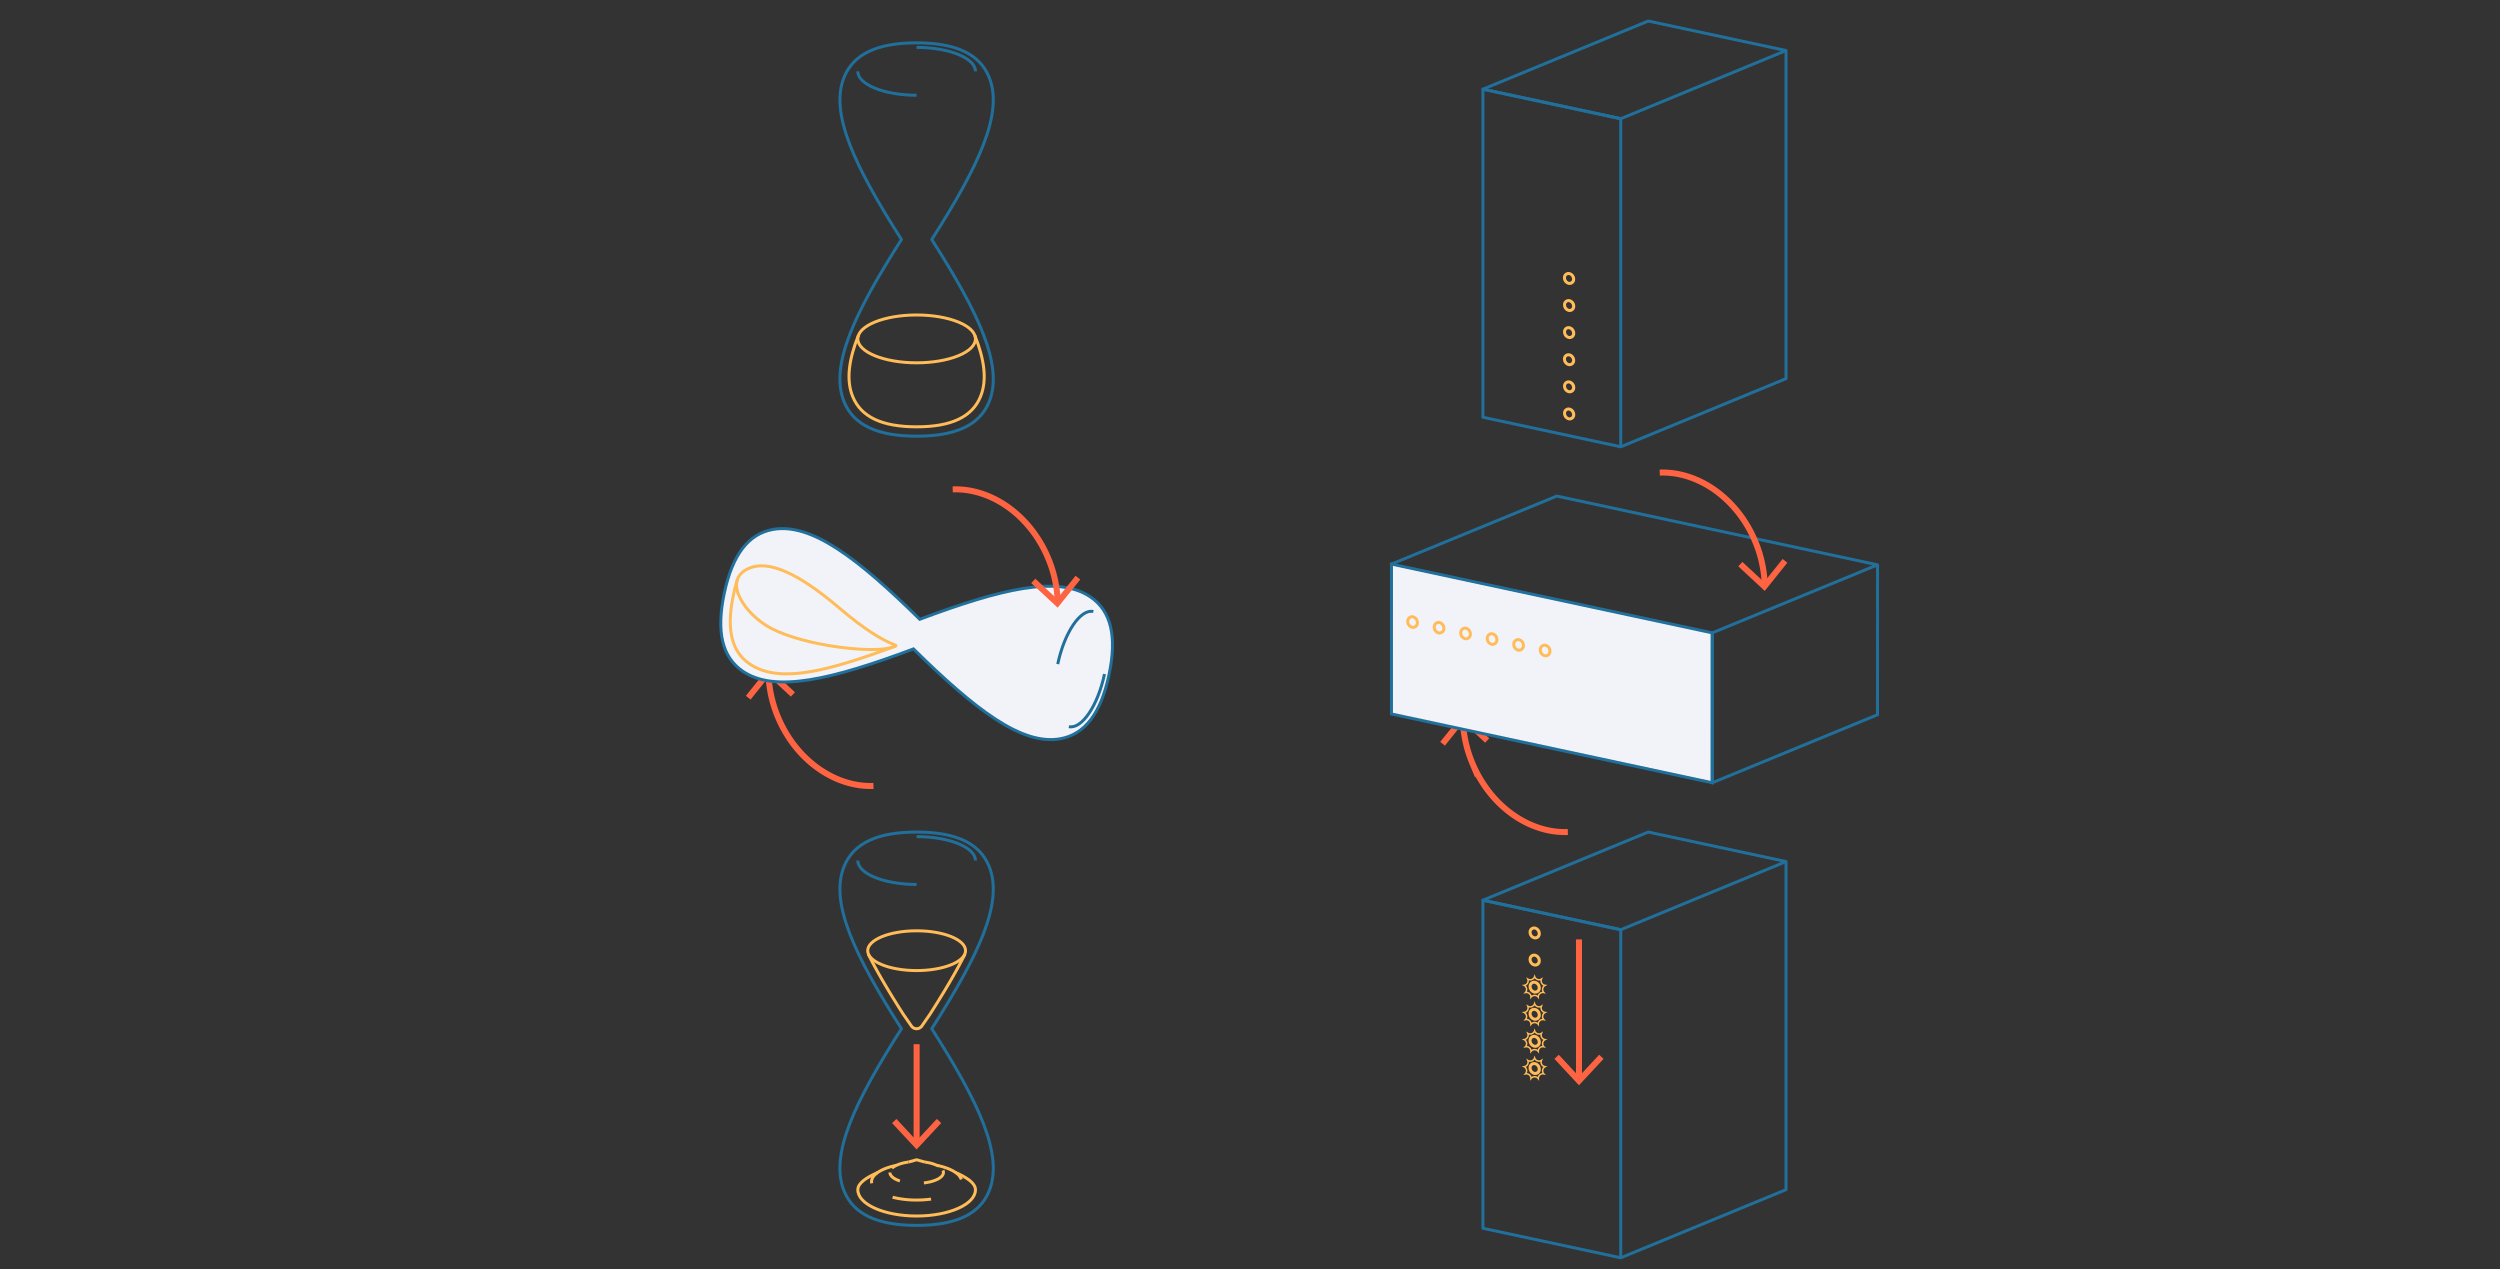 <svg xmlns="http://www.w3.org/2000/svg" viewBox="0 0 1663.12 844.44"><rect x="0" y="0" width="1663.12" height="844.44" fill="#333333" stroke="none"/><defs><style>.cls-1,.cls-3,.cls-6,.cls-7{fill:none;}.cls-1{stroke:#ff6442;stroke-width:4px;}.cls-1,.cls-5,.cls-6{stroke-miterlimit:10;}.cls-2{fill:#ff6442;}.cls-3,.cls-5{stroke:#216f9b;}.cls-3,.cls-7{stroke-linejoin:round;}.cls-3,.cls-5,.cls-7{stroke-width:2px;}.cls-4{fill:#ffbc58;}.cls-5{fill:#f1f3f9;}.cls-6,.cls-7{stroke:#ffbc58;}</style></defs><g id="silitim"><path class="cls-1" d="M1043,553.49c-25.39,1-51.54-16.94-63.57-45.92a81.19,81.19,0,0,1-6.26-28.43"/><polygon class="cls-2" points="990.72 491.15 988 494.08 973.55 480.66 961.22 496.05 958.1 493.54 973.12 474.8 990.72 491.15"/><polygon class="cls-3" points="986.52 59.33 1078.2 78.97 1078.2 297.22 986.52 277.58 986.52 59.33"/><path class="cls-4" d="M1043.43,273.13a1.84,1.84,0,0,1,.39,0,2.81,2.81,0,0,1,2,2.69,1.69,1.69,0,0,1-2,1.82,2.81,2.81,0,0,1-2-2.69,1.7,1.7,0,0,1,1.66-1.86m0-2a3.68,3.68,0,0,0-3.66,3.86,4.77,4.77,0,0,0,3.63,4.64,3.72,3.72,0,0,0,.81.09,3.69,3.69,0,0,0,3.66-3.86,4.79,4.79,0,0,0-3.63-4.65,4.45,4.45,0,0,0-.81-.08Z"/><path class="cls-4" d="M1043.43,255.09a1.84,1.84,0,0,1,.39,0,2.82,2.82,0,0,1,2,2.7,1.69,1.69,0,0,1-2,1.81,2.81,2.81,0,0,1-2-2.69,1.7,1.7,0,0,1,1.66-1.86m0-2a3.68,3.68,0,0,0-3.66,3.86,4.78,4.78,0,0,0,3.63,4.65,4.45,4.45,0,0,0,.81.08,3.68,3.68,0,0,0,3.66-3.85,4.77,4.77,0,0,0-3.63-4.65,3.72,3.72,0,0,0-.81-.09Z"/><path class="cls-4" d="M1043.43,237.05a1.89,1.89,0,0,1,.39,0,2.81,2.81,0,0,1,2,2.69,1.71,1.71,0,0,1-1.66,1.86,1.74,1.74,0,0,1-.39-.05,2.81,2.81,0,0,1-2-2.69,1.7,1.7,0,0,1,1.66-1.86m0-2a3.68,3.68,0,0,0-3.66,3.86,4.77,4.77,0,0,0,3.63,4.65,3.72,3.72,0,0,0,.81.09,3.69,3.69,0,0,0,3.66-3.86,4.77,4.77,0,0,0-3.63-4.65,3.72,3.72,0,0,0-.81-.09Z"/><path class="cls-4" d="M1043.43,219a1.84,1.84,0,0,1,.39,0,2.81,2.81,0,0,1,2,2.69,1.69,1.69,0,0,1-2,1.82,2.82,2.82,0,0,1-2-2.7,1.7,1.7,0,0,1,1.66-1.85m0-2a3.67,3.67,0,0,0-3.66,3.85,4.77,4.77,0,0,0,3.63,4.65,3.72,3.72,0,0,0,.81.09,3.69,3.69,0,0,0,3.66-3.86,4.78,4.78,0,0,0-3.63-4.65,3.71,3.71,0,0,0-.81-.08Z"/><path class="cls-4" d="M1043.43,201a1.84,1.84,0,0,1,.39,0,2.81,2.81,0,0,1,2,2.69,1.69,1.69,0,0,1-2,1.82,2.81,2.81,0,0,1-2-2.69,1.7,1.7,0,0,1,1.66-1.86m0-2a3.68,3.68,0,0,0-3.66,3.86,4.79,4.79,0,0,0,3.63,4.65,4.45,4.45,0,0,0,.81.08,3.69,3.69,0,0,0,3.66-3.86,4.77,4.77,0,0,0-3.63-4.64,3.72,3.72,0,0,0-.81-.09Z"/><path class="cls-4" d="M1043.43,182.94a1.84,1.84,0,0,1,.39,0,2.83,2.83,0,0,1,2,2.7,1.72,1.72,0,0,1-1.66,1.86,1.74,1.74,0,0,1-.39,0,2.81,2.81,0,0,1-2-2.69,1.7,1.7,0,0,1,1.66-1.86m0-2a3.68,3.68,0,0,0-3.66,3.86,4.77,4.77,0,0,0,3.63,4.65,3.72,3.72,0,0,0,.81.09,3.69,3.69,0,0,0,3.66-3.86,4.77,4.77,0,0,0-3.63-4.65,3.72,3.72,0,0,0-.81-.09Z"/><polyline class="cls-3" points="1188.15 33.63 1078.2 78.97 986.52 59.33 1096.48 14 1188.15 33.63 1188.15 251.88 1078.2 297.22"/><polygon class="cls-5" points="1139.06 520.73 1139.08 421.01 925.68 375.26 925.66 474.98 1139.06 520.73"/><path class="cls-4" d="M939.37,411.31a2,2,0,0,1,.41,0,3,3,0,0,1,2.12,3,2,2,0,0,1-1.88,2.07,2,2,0,0,1-.41-.05,3,3,0,0,1-2.12-3,2,2,0,0,1,1.88-2.06m0-2h0a4,4,0,0,0-3.88,4,5,5,0,0,0,3.7,5,3.88,3.88,0,0,0,4.71-3.91,5,5,0,0,0-3.7-5,4.67,4.67,0,0,0-.83-.08Z"/><path class="cls-4" d="M957,415.09a2,2,0,0,1,.42,0,3,3,0,0,1,2.12,3,2,2,0,0,1-1.88,2.07,2.09,2.09,0,0,1-.42-.05,3,3,0,0,1-2.11-3,2,2,0,0,1,1.87-2.06m0-2h0a4,4,0,0,0-3.87,4,5,5,0,0,0,3.7,5,3.84,3.84,0,0,0,.83.09,4,4,0,0,0,3.88-4,5,5,0,0,0-3.7-5,4,4,0,0,0-.84-.09Z"/><path class="cls-4" d="M974.64,418.87a2.06,2.06,0,0,1,.42,0,3,3,0,0,1,2.11,3A2,2,0,0,1,975.3,424a2,2,0,0,1-.42-.05,3,3,0,0,1-2.12-3,2,2,0,0,1,1.88-2.07m0-2h0a4,4,0,0,0-3.88,4,5,5,0,0,0,3.7,5,4,4,0,0,0,.84.09,4,4,0,0,0,3.87-4,5,5,0,0,0-3.7-5,3.84,3.84,0,0,0-.83-.09Z"/><path class="cls-4" d="M992.28,422.65a2,2,0,0,1,.41,0,3,3,0,0,1,2.12,3,1.91,1.91,0,0,1-2.29,2,3,3,0,0,1-2.12-3,2,2,0,0,1,1.88-2.07m0-2h0a4,4,0,0,0-3.88,4,5,5,0,0,0,3.7,5,3.91,3.91,0,0,0,.83.09,4,4,0,0,0,3.88-4,5,5,0,0,0-3.7-5,4,4,0,0,0-.83-.09Z"/><path class="cls-4" d="M1009.91,426.43a2,2,0,0,1,.42.05,3,3,0,0,1,2.12,3,2,2,0,0,1-1.88,2.07,2.06,2.06,0,0,1-.42,0,3,3,0,0,1-2.11-3,2,2,0,0,1,1.87-2.07m0-2h0a4,4,0,0,0-3.87,4,5,5,0,0,0,3.69,5,4,4,0,0,0,.84.09,4,4,0,0,0,3.87-4,5,5,0,0,0-3.69-5,4,4,0,0,0-.84-.09Z"/><path class="cls-4" d="M1027.55,430.21a2,2,0,0,1,.41.05,3,3,0,0,1,2.12,3,1.91,1.91,0,0,1-2.29,2,3,3,0,0,1-2.12-3,2,2,0,0,1,1.88-2.07m0-2h0a4,4,0,0,0-3.88,4,5,5,0,0,0,3.7,5,3.88,3.88,0,0,0,4.71-3.91,5,5,0,0,0-3.7-5,3.84,3.84,0,0,0-.83-.09Z"/><polyline class="cls-3" points="1249.02 375.76 1139.08 421.01 1139.06 520.73 1249 475.48 1249.02 375.76 1035.62 330.01 925.68 375.26"/><polygon class="cls-3" points="1078.2 836.74 986.52 817.11 986.52 598.86 1078.2 618.49 1078.2 836.74"/><path class="cls-4" d="M1020.51,618.35a1.81,1.81,0,0,1,.39,0,2.81,2.81,0,0,1,2.05,2.69,1.7,1.7,0,0,1-1.66,1.86,1.78,1.78,0,0,1-.39,0,2.83,2.83,0,0,1-2-2.7,1.72,1.72,0,0,1,1.66-1.86m0-2a3.68,3.68,0,0,0-3.66,3.86,4.77,4.77,0,0,0,3.63,4.65,3.72,3.72,0,0,0,.81.09,3.68,3.68,0,0,0,3.66-3.86,4.77,4.77,0,0,0-3.63-4.65,3.72,3.72,0,0,0-.81-.09Z"/><path class="cls-4" d="M1020.51,636.39a2.72,2.72,0,0,1,.39,0,2.83,2.83,0,0,1,2.05,2.7,1.71,1.71,0,0,1-1.66,1.86,1.81,1.81,0,0,1-.39,0,2.81,2.81,0,0,1-2-2.69,1.71,1.71,0,0,1,1.66-1.86m0-2a3.68,3.68,0,0,0-3.66,3.86,4.77,4.77,0,0,0,3.63,4.65,3.72,3.72,0,0,0,.81.09,3.68,3.68,0,0,0,3.66-3.86,4.77,4.77,0,0,0-3.63-4.65,3.72,3.72,0,0,0-.81-.09Z"/><path class="cls-4" d="M1020.51,654.43a1.78,1.78,0,0,1,.39,0,2.81,2.81,0,0,1,2.05,2.69,1.7,1.7,0,0,1-1.66,1.86,1.78,1.78,0,0,1-.39,0,2.81,2.81,0,0,1-2-2.69,1.71,1.71,0,0,1,1.66-1.86m0-2a3.68,3.68,0,0,0-3.66,3.86,4.79,4.79,0,0,0,3.63,4.65,4.45,4.45,0,0,0,.81.08,3.68,3.68,0,0,0,3.66-3.86,4.77,4.77,0,0,0-3.63-4.64,3.72,3.72,0,0,0-.81-.09Z"/><path class="cls-4" d="M1020.51,672.47a1.78,1.78,0,0,1,.39,0,2.81,2.81,0,0,1,2.05,2.69,1.7,1.7,0,0,1-1.66,1.86,1.78,1.78,0,0,1-.39,0,2.82,2.82,0,0,1-2-2.7,1.71,1.71,0,0,1,1.66-1.85m0-2a3.67,3.67,0,0,0-3.66,3.85,4.77,4.77,0,0,0,3.63,4.65,3.72,3.72,0,0,0,.81.09,3.68,3.68,0,0,0,3.66-3.86,4.78,4.78,0,0,0-3.63-4.65,4.45,4.45,0,0,0-.81-.08Z"/><path class="cls-4" d="M1020.51,690.5a1.81,1.81,0,0,1,.39,0,2.81,2.81,0,0,1,2.05,2.69,1.7,1.7,0,0,1-1.66,1.86,1.81,1.81,0,0,1-.39-.05,2.81,2.81,0,0,1-2-2.69,1.71,1.71,0,0,1,1.66-1.86m0-2a3.68,3.68,0,0,0-3.66,3.86,4.77,4.77,0,0,0,3.63,4.65,3.72,3.72,0,0,0,.81.09,3.68,3.68,0,0,0,3.66-3.86,4.77,4.77,0,0,0-3.63-4.65,3.72,3.72,0,0,0-.81-.09Z"/><path class="cls-4" d="M1020.51,708.54a1.78,1.78,0,0,1,.39,0,2.82,2.82,0,0,1,2.05,2.7,1.7,1.7,0,0,1-1.66,1.85,1.78,1.78,0,0,1-.39,0,2.81,2.81,0,0,1-2-2.69,1.71,1.71,0,0,1,1.66-1.86m0-2a3.68,3.68,0,0,0-3.66,3.86,4.78,4.78,0,0,0,3.63,4.65,3.71,3.71,0,0,0,.81.08,3.67,3.67,0,0,0,3.66-3.85,4.77,4.77,0,0,0-3.63-4.65,3.72,3.72,0,0,0-.81-.09Z"/><polyline class="cls-3" points="1188.15 573.16 1078.2 618.49 986.52 598.86 1096.48 553.52 1188.15 573.16 1188.15 791.41 1078.2 836.74"/><line class="cls-1" x1="1050.42" y1="624.94" x2="1050.42" y2="717.65"/><polygon class="cls-2" points="1034.06 704.4 1036.99 701.67 1050.41 716.12 1063.84 701.67 1066.77 704.4 1050.41 721.99 1034.06 704.4"/><path class="cls-6" d="M1018.48,663.38h0a3.06,3.06,0,0,0-3.7-3.1h0a3.07,3.07,0,0,0-.84-4.77h0a3.06,3.06,0,0,0,2.41-4.19h0a3.07,3.07,0,0,0,4.55-1.65h0a3.07,3.07,0,0,0,4.55,1.65h0a3.06,3.06,0,0,0,2.41,4.19h0a3.07,3.07,0,0,0-.84,4.77h0a3.06,3.06,0,0,0-3.7,3.1h0A3.08,3.08,0,0,0,1018.48,663.38Z"/><path class="cls-6" d="M1018.48,681.42h0a3.06,3.06,0,0,0-3.7-3.11h0a3.06,3.06,0,0,0-.84-4.76h0a3.06,3.06,0,0,0,2.41-4.19h0a3.06,3.06,0,0,0,4.55-1.66h0a3.06,3.06,0,0,0,4.55,1.66h0a3.06,3.06,0,0,0,2.41,4.19h0a3.06,3.06,0,0,0-.84,4.76h0a3.06,3.06,0,0,0-3.7,3.11h0A3.06,3.06,0,0,0,1018.48,681.42Z"/><path class="cls-6" d="M1018.48,699.46h0a3.06,3.06,0,0,0-3.7-3.11h0a3.06,3.06,0,0,0-.84-4.76h0a3.06,3.06,0,0,0,2.41-4.19h0a3.07,3.07,0,0,0,4.55-1.66h0a3.07,3.07,0,0,0,4.55,1.66h0a3.06,3.06,0,0,0,2.41,4.19h0a3.06,3.06,0,0,0-.84,4.76h0a3.06,3.06,0,0,0-3.7,3.11h0A3.06,3.06,0,0,0,1018.48,699.46Z"/><path class="cls-6" d="M1018.48,717.5h0a3.06,3.06,0,0,0-3.7-3.11h0a3.07,3.07,0,0,0-.84-4.77h0a3.06,3.06,0,0,0,2.41-4.19h0a3.06,3.06,0,0,0,4.55-1.65h0a3.06,3.06,0,0,0,4.55,1.65h0a3.06,3.06,0,0,0,2.41,4.19h0a3.07,3.07,0,0,0-.84,4.77h0a3.06,3.06,0,0,0-3.7,3.11h0A3.06,3.06,0,0,0,1018.48,717.5Z"/><path class="cls-1" d="M1104.14,314.41c25.39-1,51.55,16.94,63.58,45.92a81.39,81.39,0,0,1,6.25,28.43"/><polygon class="cls-2" points="1156.39 376.75 1159.12 373.82 1173.56 387.24 1185.9 371.85 1189.02 374.36 1173.99 393.1 1156.39 376.75"/><path class="cls-1" d="M581.07,522.84c-25.39.95-51.54-16.94-63.57-45.92a81.19,81.19,0,0,1-6.26-28.43"/><polygon class="cls-2" points="528.82 460.5 526.1 463.44 511.65 450.01 499.32 465.4 496.19 462.89 511.22 444.15 528.82 460.5"/><path class="cls-3" d="M658,51.34C651.75,36,636,28.5,609.78,28.5s-42,7.47-48.23,22.84c-9.8,24.07,7.1,59.3,38.15,108-31.05,48.69-48,83.92-38.15,108,6.26,15.36,22,22.83,48.23,22.83s42-7.47,48.23-22.83c9.8-24.07-7.1-59.3-38.15-108C650.91,110.64,667.81,75.41,658,51.34Z"/><path class="cls-3" d="M609.78,63.36c-21.61,0-39.13-7.13-39.13-15.91"/><path class="cls-3" d="M609.78,31.54c21.61,0,39.13,7.12,39.13,15.91"/><path class="cls-7" d="M571.09,223c-6.5,16.39-8.28,29.89-3.83,40.8,5.52,13.55,19.42,20.14,42.52,20.14s37-6.59,42.52-20.14c4.44-10.91,2.67-24.41-3.83-40.8"/><ellipse class="cls-7" cx="609.78" cy="225.45" rx="39.13" ry="15.91"/><path class="cls-3" d="M658,576.36c-6.26-15.37-22-22.84-48.23-22.84s-42,7.47-48.23,22.84c-9.8,24.07,7.1,59.3,38.15,108-31.05,48.69-48,83.92-38.15,108,6.26,15.36,22,22.83,48.23,22.83s42-7.47,48.23-22.83c9.8-24.07-7.1-59.3-38.15-108C650.91,635.66,667.81,600.43,658,576.36Z"/><path class="cls-3" d="M609.78,588.38c-21.61,0-39.13-7.13-39.13-15.91"/><path class="cls-3" d="M609.78,556.56c21.61,0,39.13,7.12,39.13,15.91"/><path class="cls-7" d="M615.3,773.09c-1.9-.55-3.75-1.07-5.52-1.56l-5.5,1.55h0"/><path class="cls-7" d="M583.78,780.07h0c-7.56,3.3-13.12,7.1-13.12,11.42,0,9.64,17.52,17.46,39.13,17.46s39.13-7.82,39.13-17.46c0-4.31-5.55-8.12-13.11-11.41h0"/><path class="cls-7" d="M577.6,634.73c6,12,13.92,25.31,23.3,40l5.41,7.81a4.22,4.22,0,0,0,6.94,0l5.41-7.81c9.38-14.7,17.3-28,23.3-40"/><ellipse class="cls-7" cx="609.78" cy="632.44" rx="32.54" ry="13.23"/><path class="cls-7" d="M624.17,775.71c-.27-.16-.56-.31-.86-.45a27.28,27.28,0,0,0-8-2.17"/><path class="cls-7" d="M614.62,786.94c7.48-.86,13-3.65,13-7a3.24,3.24,0,0,0-.31-1.35"/><path class="cls-7" d="M592,780c0,2.28,2.6,4.32,6.65,5.64"/><path class="cls-7" d="M604.28,773.08h0a27.19,27.19,0,0,0-8,2.17,11,11,0,0,0-2.9,1.9"/><path class="cls-7" d="M639.52,784.61a9.23,9.23,0,0,0-3.72-4.52h0c-2.91-2.07-7.26-3.75-12.49-4.83h0"/><path class="cls-7" d="M593.8,796.46a65.52,65.52,0,0,0,16,1.87,69.75,69.75,0,0,0,9.59-.64"/><path class="cls-7" d="M596.26,775.26h0c-5.22,1.08-9.56,2.76-12.47,4.81h0c-2.52,1.79-4,3.86-4,6.06a5.47,5.47,0,0,0,.11,1.07"/><path class="cls-5" d="M705.38,491.46c16.33-2.93,26.91-16.81,32.36-42.43s1.42-42.6-12.31-51.92c-21.5-14.6-59.48-5.39-113.56,14.87-41.16-40.5-72.1-64.36-97.69-59.77-16.33,2.92-26.92,16.8-32.36,42.42s-1.42,42.61,12.31,51.93c21.5,14.59,59.48,5.39,113.55-14.87C648.85,472.19,679.79,496.05,705.38,491.46Z"/><path class="cls-3" d="M703.65,441.79c4.49-21.14,15.1-36.8,23.7-35"/><path class="cls-3" d="M734.78,448.4c-4.5,21.14-15.11,36.8-23.7,35"/><path class="cls-7" d="M490.47,385.8a90.44,90.44,0,0,0-2.58,10.13c-4.8,22.59-1.25,37.56,10.85,45.77,19,12.87,49.58,5.82,97.26-12"/><path class="cls-7" d="M593.87,430.45c-12.35,4.61-58.23-.66-80.78-12.4-16.83-8.76-33.35-31.56-15.21-39.83,12.43-5.67,31.63,1.63,60.72,26.47C592.24,433.42,600.77,427.87,593.87,430.45Z"/><line class="cls-1" x1="609.78" y1="694.66" x2="609.78" y2="760.35"/><polygon class="cls-2" points="593.42 747.1 596.35 744.37 609.78 758.82 623.21 744.37 626.14 747.1 609.78 764.69 593.42 747.1"/><path class="cls-1" d="M633.78,325.57c25.39-.95,51.54,16.94,63.57,45.92a81.63,81.63,0,0,1,6.26,28.43"/><polygon class="cls-2" points="686.02 387.91 688.75 384.98 703.2 398.4 715.53 383.01 718.65 385.52 703.63 404.26 686.02 387.91"/></g></svg>
